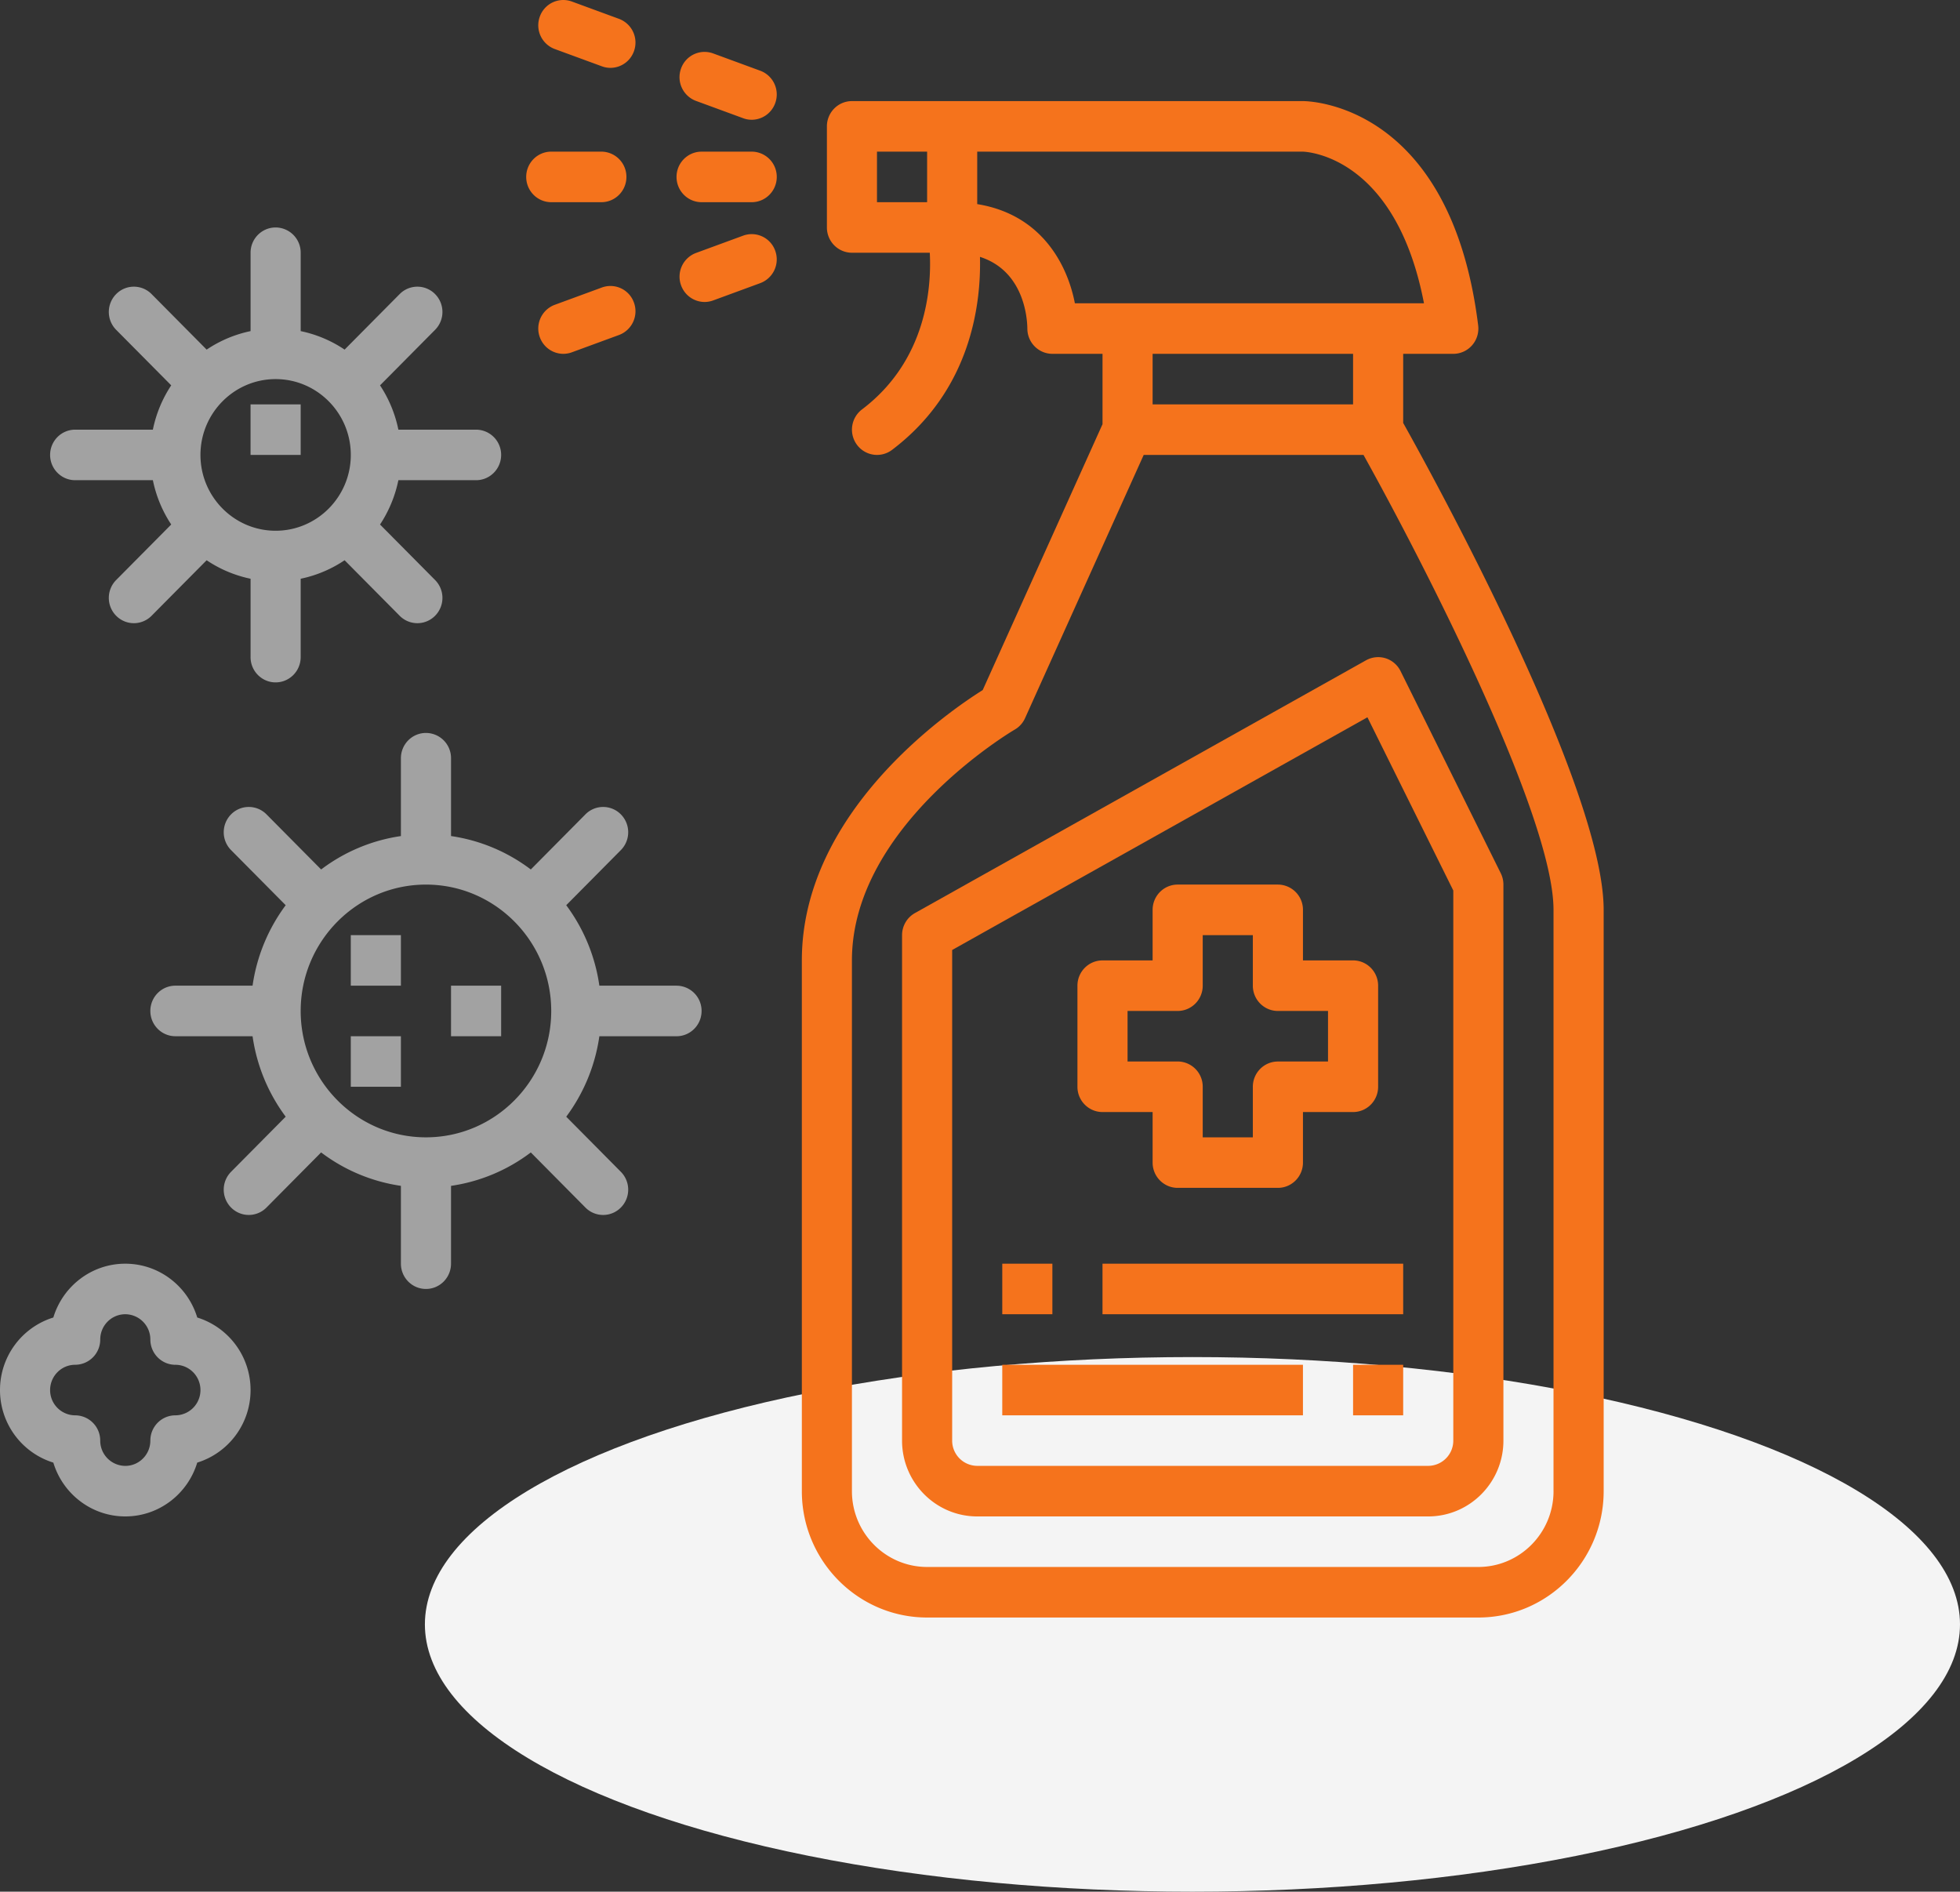 <svg width="143" height="138" fill="none" xmlns="http://www.w3.org/2000/svg"><rect width="100%" height="100%" fill="#333333" stroke="none"/><ellipse cx="87" cy="118.5" rx="56" ry="19.5" fill="#F4F4F4"/><g clip-path="url('#clip0_386_854')"><path d="M14.39 96.113c-.684-2.27-2.78-3.925-5.25-3.925s-4.564 1.655-5.248 3.925A5.535 5.535 0 0 0 0 101.406a5.536 5.536 0 0 0 3.892 5.294c.684 2.269 2.779 3.925 5.249 3.925 2.47 0 4.565-1.656 5.248-3.925a5.536 5.536 0 0 0 3.892-5.294 5.535 5.535 0 0 0-3.892-5.293Zm-1.593 7.137c-1.01 0-1.828.826-1.828 1.844 0 1.017-.821 1.844-1.828 1.844a1.84 1.84 0 0 1-1.829-1.844 1.838 1.838 0 0 0-1.828-1.844 1.838 1.838 0 0 1-1.828-1.844c0-1.016.821-1.844 1.828-1.844a1.838 1.838 0 0 0 1.829-1.843c0-1.018.82-1.844 1.828-1.844a1.84 1.84 0 0 1 1.828 1.844c0 1.016.819 1.844 1.828 1.844 1.009 0 1.828.827 1.828 1.843a1.84 1.84 0 0 1-1.828 1.844Z" fill="#A2A2A2"/><path d="M54.844 11.063h-3.657c-1.009 0-1.828.825-1.828 1.843s.82 1.844 1.828 1.844h3.657c1.009 0 1.828-.826 1.828-1.844a1.837 1.837 0 0 0-1.828-1.844ZM40.219 14.75h3.656c1.01 0 1.828-.826 1.828-1.844a1.837 1.837 0 0 0-1.828-1.844h-3.656c-1.01 0-1.828.827-1.828 1.844 0 1.018.819 1.844 1.828 1.844ZM50.783 7.362l3.435 1.261c.207.078.417.113.626.113.746 0 1.448-.465 1.716-1.215a1.846 1.846 0 0 0-1.093-2.362l-3.435-1.261A1.82 1.82 0 0 0 49.688 5a1.846 1.846 0 0 0 1.094 2.362h.001ZM40.476 3.577l3.435 1.26c.207.078.42.113.626.113.746 0 1.448-.464 1.716-1.215a1.846 1.846 0 0 0-1.093-2.361L41.725.112a1.819 1.819 0 0 0-2.342 1.103 1.846 1.846 0 0 0 1.093 2.362ZM54.219 17.191l-3.435 1.261a1.847 1.847 0 0 0-1.094 2.362c.27.749.971 1.215 1.717 1.215.208 0 .419-.037.625-.112l3.435-1.262a1.847 1.847 0 0 0 1.093-2.361 1.819 1.819 0 0 0-2.341-1.103ZM43.911 20.974l-3.435 1.262a1.847 1.847 0 0 0-1.093 2.361c.269.749.971 1.215 1.717 1.215.208 0 .419-.036.625-.112l3.435-1.261a1.847 1.847 0 0 0 1.093-2.362 1.819 1.819 0 0 0-2.343-1.103h.002Z" fill="#F5731C"/><path d="M5.484 35.031h5.67a9.188 9.188 0 0 0 1.338 3.232l-4.017 4.051a1.853 1.853 0 0 0 0 2.607 1.815 1.815 0 0 0 2.585 0l4.016-4.05a9.03 9.03 0 0 0 3.205 1.349v5.718c0 1.017.82 1.843 1.828 1.843 1.01 0 1.828-.826 1.828-1.843V42.22a9.03 9.03 0 0 0 3.205-1.35l4.017 4.051a1.815 1.815 0 0 0 2.585 0 1.853 1.853 0 0 0 0-2.607l-4.017-4.05a9.19 9.19 0 0 0 1.338-3.233h5.67c1.008 0 1.828-.826 1.828-1.843a1.837 1.837 0 0 0-1.829-1.844h-5.669a9.19 9.19 0 0 0-1.338-3.232l4.017-4.051a1.853 1.853 0 0 0 0-2.607 1.815 1.815 0 0 0-2.585 0l-4.017 4.05a9.03 9.03 0 0 0-3.204-1.349v-5.718a1.837 1.837 0 0 0-1.829-1.843c-1.009 0-1.828.826-1.828 1.843v5.718a9.03 9.03 0 0 0-3.204 1.35l-4.017-4.051a1.815 1.815 0 0 0-2.585 0 1.853 1.853 0 0 0 0 2.607l4.017 4.05a9.188 9.188 0 0 0-1.339 3.233H5.484c-1.009 0-1.828.826-1.828 1.843 0 1.018.82 1.844 1.828 1.844Zm14.625-7.375c3.024 0 5.485 2.482 5.485 5.532s-2.46 5.53-5.485 5.53c-3.023 0-5.484-2.48-5.484-5.53 0-3.05 2.46-5.532 5.484-5.532Z" fill="#A2A2A2"/><path d="M21.938 29.5H18.28v3.688h3.657V29.5ZM49.36 71.906h-5.631a12.866 12.866 0 0 0-2.417-5.87l3.985-4.02a1.853 1.853 0 0 0 0-2.607 1.815 1.815 0 0 0-2.585 0l-3.985 4.02a12.66 12.66 0 0 0-5.82-2.438v-5.678a1.837 1.837 0 0 0-1.829-1.844c-1.009 0-1.828.826-1.828 1.843v5.68a12.642 12.642 0 0 0-5.82 2.437l-3.986-4.02a1.815 1.815 0 0 0-2.585 0 1.853 1.853 0 0 0 0 2.607l3.985 4.02a12.886 12.886 0 0 0-2.417 5.87h-5.63c-1.01 0-1.828.826-1.828 1.844 0 1.018.819 1.844 1.828 1.844h5.63a12.866 12.866 0 0 0 2.417 5.87l-3.985 4.02a1.853 1.853 0 0 0 0 2.607 1.815 1.815 0 0 0 2.585 0l3.985-4.02a12.661 12.661 0 0 0 5.821 2.438v5.678c0 1.018.819 1.844 1.828 1.844 1.01 0 1.828-.826 1.828-1.844V86.51a12.642 12.642 0 0 0 5.821-2.438l3.985 4.02a1.815 1.815 0 0 0 2.585 0 1.853 1.853 0 0 0 0-2.607l-3.985-4.02a12.887 12.887 0 0 0 2.417-5.87h5.63c1.01 0 1.828-.826 1.828-1.844a1.837 1.837 0 0 0-1.828-1.844ZM31.077 82.97c-5.04 0-9.14-4.136-9.14-9.219 0-5.083 4.1-9.219 9.14-9.219 5.04 0 9.14 4.136 9.14 9.219 0 5.083-4.1 9.219-9.14 9.219Z" fill="#A2A2A2"/><path d="M29.25 68.219h-3.656v3.687h3.656V68.22ZM36.563 71.906h-3.657v3.688h3.657v-3.688ZM29.25 75.594h-3.656v3.687h3.656v-3.687Z" fill="#A2A2A2"/><path d="M102.375 30.857v-5.044h3.656c.525 0 1.024-.227 1.371-.624.348-.396.508-.923.444-1.449C105.841 7.561 95.503 7.375 95.064 7.375H62.158c-1.01 0-1.828.826-1.828 1.844v7.375c0 1.017.819 1.843 1.828 1.843h5.678c.134 2.567-.243 7.873-4.947 11.432a1.854 1.854 0 0 0-.365 2.581 1.82 1.82 0 0 0 2.559.369c5.76-4.357 6.5-10.626 6.415-14.08 3.21 1.03 3.448 4.453 3.457 5.23 0 1.017.819 1.843 1.828 1.843h3.656v5.133l-8.742 19.397c-2.545 1.596-13.195 8.929-13.195 19.72v38.719c0 5.083 4.1 9.219 9.14 9.219h40.219c5.04 0 9.141-4.136 9.141-9.219V66.375c0-9.044-12.655-32-14.625-35.518h-.002Zm-38.39-19.794h3.656v3.687h-3.657v-3.688Zm7.312 3.827v-3.828h23.745c.29.008 6.779.294 8.85 11.063h-25.47c-.557-2.882-2.474-6.485-7.125-7.235Zm27.422 10.922V29.5H84.094v-3.688h14.625Zm14.625 82.969c0 3.05-2.461 5.531-5.485 5.531H67.641c-3.024 0-5.485-2.481-5.485-5.531V70.062c0-9.843 11.759-16.768 11.878-16.837.332-.191.597-.485.754-.837l8.655-19.2H99.48c4.311 7.74 13.863 26.32 13.863 33.187v42.406Z" fill="#F5731C"/><path d="M65.813 68.219v36.875c0 3.049 2.46 5.531 5.484 5.531h32.906c3.024 0 5.485-2.482 5.485-5.531V64.531c0-.286-.066-.57-.192-.824l-7.313-14.75a1.832 1.832 0 0 0-1.095-.937 1.823 1.823 0 0 0-1.428.152L66.754 66.609c-.58.325-.94.942-.94 1.612l-.001-.002Zm3.656 1.084 30.297-16.976 6.265 12.637v40.128a1.84 1.84 0 0 1-1.828 1.844H71.297a1.84 1.84 0 0 1-1.828-1.844V69.301v.002Z" fill="#F5731C"/><path d="M80.438 81.125h3.656v3.688c0 1.017.819 1.843 1.828 1.843h7.312c1.01 0 1.829-.826 1.829-1.844v-3.687h3.656c1.009 0 1.828-.826 1.828-1.844v-7.375c0-1.018-.82-1.844-1.828-1.844h-3.656v-3.687a1.837 1.837 0 0 0-1.829-1.844h-7.312c-1.01 0-1.828.826-1.828 1.844v3.688h-3.656c-1.01 0-1.829.825-1.829 1.843v7.375c0 1.018.82 1.844 1.829 1.844Zm1.828-7.375h3.656c1.009 0 1.828-.826 1.828-1.844V68.22h3.656v3.687c0 1.018.82 1.844 1.828 1.844h3.657v3.688h-3.657c-1.009 0-1.828.825-1.828 1.843v3.688H87.75V79.28a1.837 1.837 0 0 0-1.828-1.844h-3.656V73.75ZM76.781 92.188h-3.656v3.687h3.656v-3.688ZM102.375 92.188H80.437v3.687h21.938v-3.688ZM102.375 99.563h-3.656v3.687h3.656v-3.688ZM95.063 99.563H73.124v3.687h21.938v-3.688Z" fill="#F5731C"/></g><defs><clipPath id="clip0_386_854"><path fill="#fff" d="M0 0h117v118H0z"/></clipPath></defs></svg>